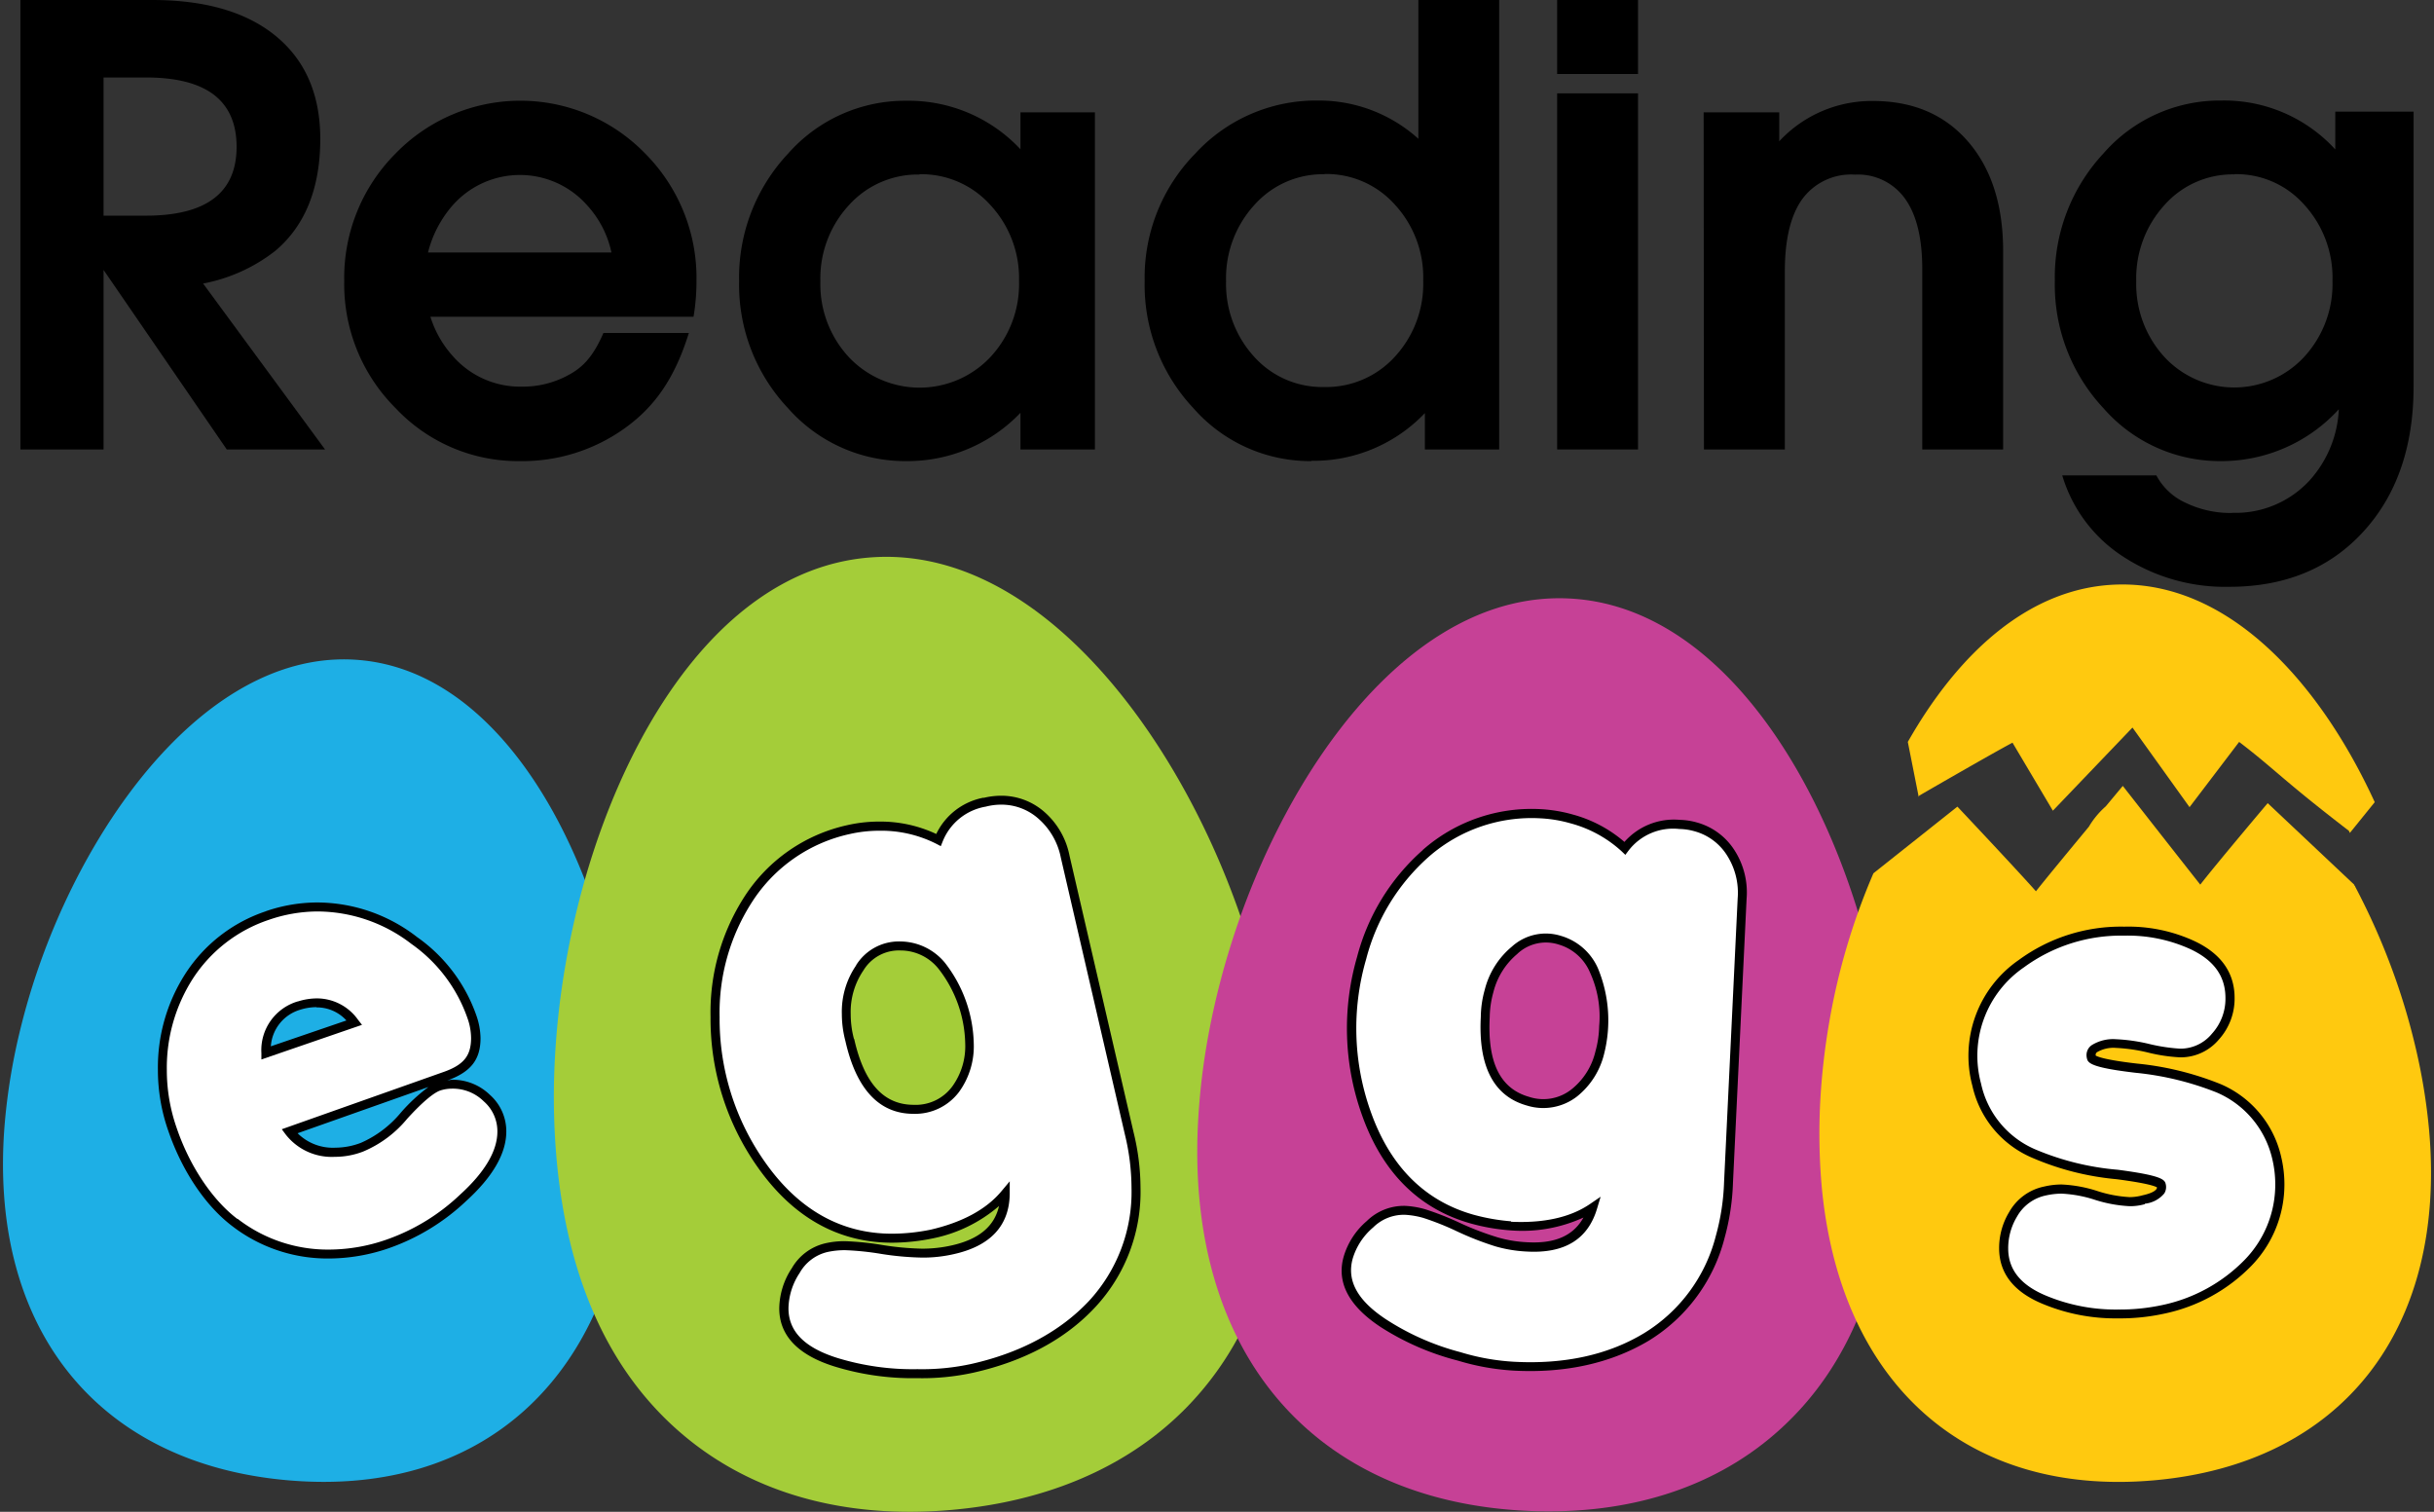<?xml version="1.0" encoding="UTF-8"?> <svg xmlns="http://www.w3.org/2000/svg" id="Layer_1" data-name="Layer 1" viewBox="0 0 322 200"><rect x="0" y="0" width="322" height="200" fill="#333333" stroke="none"/><defs><style>.cls-1{fill:#1eafe5;}.cls-2{fill:#a4cd39;}.cls-3{fill:#c64196;}.cls-4{fill:#fff;}.cls-5{fill:#ffc90f;}</style></defs><path d="M2.7,0H20.12Q30.73,0,36.54,4.81t5.83,13.52q0,9.81-5.92,14.83a22.17,22.17,0,0,1-9.58,4.35L43,59.46H30L13.7,35.71V59.46H2.7Zm11,28.53h5.6c4,0,7-.76,9-2.28s3-3.79,3-6.83-1-5.35-3-6.88-5-2.29-9-2.29H13.7Z"></path><path d="M68.8,61A22.22,22.22,0,0,1,52.34,54a23.15,23.15,0,0,1-6.8-16.83,23.25,23.25,0,0,1,6.8-16.87,23,23,0,0,1,33,0,23.34,23.34,0,0,1,6.8,16.89,28.24,28.24,0,0,1-.39,4.71H56.94a14,14,0,0,0,3,5.25,11.83,11.83,0,0,0,9.1,4,12.56,12.56,0,0,0,6.19-1.55c1.87-1,3.25-2.43,4.6-5.55h11.3c-1.9,6.11-4.61,9.87-8.59,12.68A23.22,23.22,0,0,1,68.8,61M80.89,33.4a13.33,13.33,0,0,0-3.17-6.19,11.87,11.87,0,0,0-17.88,0,15.12,15.12,0,0,0-3.22,6.19Z"></path><path d="M119.9,61A20.64,20.64,0,0,1,104.25,54,23.78,23.78,0,0,1,97.78,37.2a23.93,23.93,0,0,1,6.47-16.87,20.63,20.63,0,0,1,15.69-7A20.23,20.23,0,0,1,135,19.75V14.86h9.85v44.6H135V54.61A20.65,20.65,0,0,1,119.9,61m1.77-37.91a12.27,12.27,0,0,0-9.38,4.07,14.27,14.27,0,0,0-3.76,10.08,14.16,14.16,0,0,0,3.76,10,12.87,12.87,0,0,0,18.73,0,14.16,14.16,0,0,0,3.79-10.07A14.21,14.21,0,0,0,131,27.1a12.25,12.25,0,0,0-9.37-4.05"></path><path d="M173.48,61A20.54,20.54,0,0,1,157.88,54a23.81,23.81,0,0,1-6.45-16.83,23.41,23.41,0,0,1,6.71-16.87,21.69,21.69,0,0,1,16.24-7,19.63,19.63,0,0,1,13.26,5.06V0h10.69V59.46H188.5V54.65a20.32,20.32,0,0,1-15,6.31m1.72-37.91a12.12,12.12,0,0,0-9.28,4.07,14.34,14.34,0,0,0-3.74,10.08,14.26,14.26,0,0,0,3.72,10,12.1,12.1,0,0,0,9.26,4,12.27,12.27,0,0,0,9.34-4,14.23,14.23,0,0,0,3.76-10.07,14.2,14.2,0,0,0-3.75-10.06,12.15,12.15,0,0,0-9.31-4.05"></path><path d="M206,0h10.7V9.79H206Zm0,12.35h10.7V59.46H206Z"></path><path d="M225.38,14.86h10v3.83a16.68,16.68,0,0,1,12.39-5.33q7.94,0,12.58,5.36T265,33.19V59.46h-10.7V35.59q0-6.14-2.28-9.31a7.65,7.65,0,0,0-6.64-3.18,8,8,0,0,0-6.94,3.22q-2.33,3.22-2.32,9.66V59.46h-10.7Z"></path><path d="M295.27,67.84a13.31,13.31,0,0,0,10.26-4.27,15.06,15.06,0,0,0,3.88-9.43A21,21,0,0,1,293.8,61,20.44,20.44,0,0,1,278.27,54a23.88,23.88,0,0,1-6.43-16.83,24,24,0,0,1,6.43-16.87,20.41,20.41,0,0,1,15.57-7,19.91,19.91,0,0,1,15.1,6.47v-5H319.3V51.1q0,12-6.68,19.27t-17.75,7.26a24.67,24.67,0,0,1-14-4,19.36,19.36,0,0,1-8.05-10.74h12.45a8.22,8.22,0,0,0,3.86,3.62,13.67,13.67,0,0,0,6.16,1.35m.3-44.79a12.06,12.06,0,0,0-9.26,4.07,14.37,14.37,0,0,0-3.72,10.08,14.26,14.26,0,0,0,3.72,10,12.6,12.6,0,0,0,18.49,0,14.26,14.26,0,0,0,3.75-10.07,14.31,14.31,0,0,0-3.73-10.06,12,12,0,0,0-9.25-4.05"></path><path class="cls-1" d="M83.32,143.73a91,91,0,0,0-1.19-10.18c-3.81-21.84-16-44.61-34.56-46.23S13.06,106,5.51,126.84a91,91,0,0,0-2.94,9.82A81.08,81.08,0,0,0,.65,148.35c-2.37,27.06,12,45.26,37.43,47.48s42.74-13.2,45.1-40.25A79.08,79.08,0,0,0,83.32,143.73Z"></path><path class="cls-2" d="M169.23,144.72A95.23,95.23,0,0,0,167,131.11a106.73,106.73,0,0,0-3.43-11.42c-8.76-24.21-27.23-47.8-48.73-45.92s-35.6,28.32-40,53.68a105.28,105.28,0,0,0-1.39,11.85,94.26,94.26,0,0,0,.16,13.79c1.42,16.24,7.09,28.62,16.85,36.81,9.15,7.68,21.39,11.09,35.42,9.85s25.5-6.7,33.17-15.85c7-8.33,10.51-19.14,10.51-32.23Q169.54,148.29,169.23,144.72Z"></path><path class="cls-3" d="M249.75,140a101.67,101.67,0,0,0-1.81-11.23c-5.28-24-19.85-48.69-40.48-49.6s-37.29,22.39-44.64,45.87a102,102,0,0,0-2.79,11,90,90,0,0,0-1.57,13.08c-1.31,30.07,15.45,49.52,43.73,50.76,13.45.59,25-3.18,33.42-10.9,9-8.22,13.88-20.29,14.56-35.85.05-1.21.08-2.44.08-3.67A92.78,92.78,0,0,0,249.75,140Z"></path><path class="cls-4" d="M210.7,159.72q-4.06,2.78-10.82,2.47a27,27,0,0,1-5.18-.91q-10.06-2.84-14-14.07a33.35,33.35,0,0,1-.59-20.49,27.72,27.72,0,0,1,8.5-13.81,21.09,21.09,0,0,1,15.25-5.24,18.06,18.06,0,0,1,4,.67,16.64,16.64,0,0,1,7.05,3.86,9.33,9.33,0,0,1,9.33-2.82,8,8,0,0,1,4.72,3.49,9.76,9.76,0,0,1,1.48,6l-1.8,37.54a30.62,30.62,0,0,1-1.09,7.18,21.78,21.78,0,0,1-9.79,13.26q-7.29,4.41-17.53,3.85a30.78,30.78,0,0,1-7.22-1.29A34.41,34.41,0,0,1,183,175q-6-3.94-4.65-8.72a9.16,9.16,0,0,1,2.88-4.39,6.38,6.38,0,0,1,4.68-1.81,11.56,11.56,0,0,1,2.5.42,39.2,39.2,0,0,1,4.51,1.8,40.25,40.25,0,0,0,5,1.93,17.4,17.4,0,0,0,4,.67q7,.39,8.69-5.22M197,131.1a13.39,13.39,0,0,0-.5,3.42q-.51,9.4,5.65,11.15a6.68,6.68,0,0,0,6.12-1.08,9.67,9.67,0,0,0,3.38-5.32,17.37,17.37,0,0,0-.77-10.9,7.07,7.07,0,0,0-4.5-4,6.09,6.09,0,0,0-6,1.3,10.28,10.28,0,0,0-3.4,5.41"></path><path d="M188.22,112.46a28.37,28.37,0,0,0-8.68,14.1,34,34,0,0,0,.6,20.84c2.68,7.65,7.53,12.51,14.4,14.45a26.64,26.64,0,0,0,5.3.92,19.44,19.44,0,0,0,9.64-1.7c-1.32,2.39-3.75,3.48-7.44,3.27a16.54,16.54,0,0,1-3.89-.64,38.39,38.39,0,0,1-5-1.91,38.29,38.29,0,0,0-4.59-1.81,11.6,11.6,0,0,0-2.63-.45,7,7,0,0,0-5.11,2,9.85,9.85,0,0,0-3.05,4.67c-1,3.44.67,6.59,4.9,9.37A34.93,34.93,0,0,0,192.87,180a31.57,31.57,0,0,0,7.37,1.32c6.9.37,12.91-1,17.85-3.94a22.44,22.44,0,0,0,10.06-13.61,31.21,31.21,0,0,0,1.11-7.32l1.8-37.53a10.31,10.31,0,0,0-1.57-6.39,8.62,8.62,0,0,0-5.06-3.74,9.14,9.14,0,0,0-2.22-.33,8.72,8.72,0,0,0-7.31,2.92,17.38,17.38,0,0,0-6.85-3.63,19.25,19.25,0,0,0-4.16-.7,21.8,21.8,0,0,0-15.67,5.39m11.69,49.13a26.6,26.6,0,0,1-5-.88c-6.47-1.83-11.05-6.44-13.6-13.7a32.79,32.79,0,0,1-.57-20.13A27.11,27.11,0,0,1,189,113.36a20.64,20.64,0,0,1,14.83-5.1,17.57,17.57,0,0,1,3.9.65,16.18,16.18,0,0,1,6.81,3.72l.48.46.4-.53a7.43,7.43,0,0,1,6.75-2.89,7.67,7.67,0,0,1,1.93.28,7.36,7.36,0,0,1,4.39,3.24,9.19,9.19,0,0,1,1.39,5.68l-1.8,37.54a30,30,0,0,1-1.08,7.06,21.23,21.23,0,0,1-9.52,12.91c-4.73,2.86-10.52,4.13-17.19,3.77a30,30,0,0,1-7.09-1.27,33.71,33.71,0,0,1-9.82-4.33c-3.8-2.5-5.25-5.14-4.42-8.07a8.64,8.64,0,0,1,2.7-4.1,5.76,5.76,0,0,1,4.25-1.67,11,11,0,0,1,2.38.41,36.68,36.68,0,0,1,4.42,1.76,40.18,40.18,0,0,0,5.11,2,17.89,17.89,0,0,0,4.16.69c5,.28,8.08-1.62,9.29-5.65l.48-1.6-1.39.95c-2.58,1.77-6.1,2.56-10.45,2.36"></path><path d="M200,125.24a10.85,10.85,0,0,0-3.58,5.7,13.69,13.69,0,0,0-.52,3.57c-.35,6.54,1.69,10.5,6.08,11.74a7.29,7.29,0,0,0,6.63-1.18,10.33,10.33,0,0,0,3.6-5.64,18,18,0,0,0-.81-11.32,7.68,7.68,0,0,0-4.86-4.29,6.68,6.68,0,0,0-6.54,1.42m.76.92a5.51,5.51,0,0,1,5.46-1.2,6.47,6.47,0,0,1,4.12,3.68,14,14,0,0,1,1.22,7.09,13.51,13.51,0,0,1-.5,3.38,9.05,9.05,0,0,1-3.16,5,6,6,0,0,1-5.6,1c-3.83-1.08-5.54-4.53-5.22-10.55a12.76,12.76,0,0,1,.48-3.29,9.64,9.64,0,0,1,3.2-5.1"></path><path class="cls-4" d="M58.77,142.43l-20.5,7.26c1.55,2.08,3.56,2.69,6,2.75a9.87,9.87,0,0,0,3.59-.67,14.69,14.69,0,0,0,5.53-4.18c2-2.2,3.51-3.49,4.56-3.89a5.56,5.56,0,0,1,1.79-.3,6.47,6.47,0,0,1,4.59,1.87,5.87,5.87,0,0,1,2,4.41q0,4.11-5.08,8.74a27.81,27.81,0,0,1-10,6.13,23.53,23.53,0,0,1-7.77,1.34,20,20,0,0,1-12.44-4.18c-3.66-2.79-6.58-7.51-8.22-12.29a23.54,23.54,0,0,1-1.35-7.92A22.32,22.32,0,0,1,25,129.17a19.65,19.65,0,0,1,10.38-8.06A20.41,20.41,0,0,1,42,120a21,21,0,0,1,12.77,4.4,20.46,20.46,0,0,1,7.62,10.09,8.53,8.53,0,0,1,.53,2.83c0,2.64-1.14,4.07-4.18,5.12m-19.21-9.38a6.14,6.14,0,0,0-4.4,6.27l11.72-4a6.1,6.1,0,0,0-5-2.62,7.76,7.76,0,0,0-2.32.38"></path><path d="M35.19,120.55a20.31,20.31,0,0,0-10.69,8.3,22.91,22.91,0,0,0-3.61,12.65,24.26,24.26,0,0,0,1.38,8.12c1.82,5.29,4.89,9.87,8.42,12.56a20.66,20.66,0,0,0,12.8,4.31,24.49,24.49,0,0,0,8-1.38,28.56,28.56,0,0,0,10.22-6.26c3.49-3.18,5.27-6.27,5.27-9.17a6.44,6.44,0,0,0-2.17-4.84,7.08,7.08,0,0,0-5-2,5,5,0,0,0-.66.11c3.12-1.12,4.42-2.75,4.42-5.61a9.45,9.45,0,0,0-.55-3,21.22,21.22,0,0,0-7.84-10.37A21.62,21.62,0,0,0,42,119.39a21,21,0,0,0-6.84,1.16m-3.78,40.69c-3.3-2.51-6.3-7-8-12a23.1,23.1,0,0,1-1.31-7.72,21.84,21.84,0,0,1,3.41-12,19.21,19.21,0,0,1,10.08-7.83A19.83,19.83,0,0,1,42,120.58a20.41,20.41,0,0,1,12.42,4.29,20.08,20.08,0,0,1,7.41,9.79,8,8,0,0,1,.49,2.65c0,2.4-1,3.6-3.77,4.55l-21.27,7.53.48.65a7.72,7.72,0,0,0,6.51,3,10.35,10.35,0,0,0,3.8-.71A15.12,15.12,0,0,0,53.87,148c2.39-2.62,3.67-3.47,4.33-3.72a5,5,0,0,1,1.58-.26A5.83,5.83,0,0,1,64,145.7a5.25,5.25,0,0,1,1.8,4c0,2.55-1.65,5.35-4.89,8.3a27.13,27.13,0,0,1-9.8,6,23.21,23.21,0,0,1-7.58,1.31,19.49,19.49,0,0,1-12.08-4.06m25.18-17.41a22.91,22.91,0,0,0-3.6,3.35,14.32,14.32,0,0,1-5.29,4,9.56,9.56,0,0,1-3.37.64,6.61,6.61,0,0,1-5-1.91l17.28-6.11"></path><path d="M39.39,132.48h0a6.72,6.72,0,0,0-4.81,6.84v.84l13.31-4.58-.51-.65a6.68,6.68,0,0,0-5.47-2.85,8.51,8.51,0,0,0-2.49.4m2.49.79A5.3,5.3,0,0,1,45.83,135l-10,3.42a5.43,5.43,0,0,1,3.88-4.84,7.11,7.11,0,0,1,2.13-.34"></path><path class="cls-4" d="M133,157.93q-3.15,3.78-9.73,5.31a26.6,26.6,0,0,1-5.22.54q-10.45,0-17.3-9.72a33.29,33.29,0,0,1-6.12-19.55A27.58,27.58,0,0,1,99,118.93a21.08,21.08,0,0,1,13.24-9.19,18.24,18.24,0,0,1,4.06-.45,16.56,16.56,0,0,1,7.83,1.8,8.08,8.08,0,0,1,6.13-5,8.53,8.53,0,0,1,2.07-.27,8.06,8.06,0,0,1,5.5,2.07,9.73,9.73,0,0,1,3.06,5.41l8.47,36.58a30.91,30.91,0,0,1,.89,7.21,21.74,21.74,0,0,1-5.8,15.41q-5.82,6.21-15.82,8.47a30.76,30.76,0,0,1-7.29.72,34.25,34.25,0,0,1-10.81-1.53c-4.56-1.44-6.84-3.82-6.84-7.11a9.24,9.24,0,0,1,1.57-5,6.4,6.4,0,0,1,4-3,11.19,11.19,0,0,1,2.52-.27,38.49,38.49,0,0,1,4.82.5,38.93,38.93,0,0,0,5.36.49,17.61,17.61,0,0,0,4.06-.44q6.84-1.53,6.93-7.39m-21-23.78a13.39,13.39,0,0,0,.45,3.42q2.07,9.19,8.47,9.19a6.67,6.67,0,0,0,5.58-2.7,9.6,9.6,0,0,0,1.81-6,17.27,17.27,0,0,0-3.7-10.26,7.06,7.06,0,0,0-5.4-2.62,6.09,6.09,0,0,0-5.41,2.89,10.25,10.25,0,0,0-1.8,6.12"></path><path d="M130.1,105.53a8.72,8.72,0,0,0-6.24,4.8,17.35,17.35,0,0,0-7.57-1.64,18.88,18.88,0,0,0-4.19.47,21.76,21.76,0,0,0-13.6,9.44A28.21,28.21,0,0,0,94,134.51a34,34,0,0,0,6.23,19.89c4.66,6.62,10.64,10,17.78,10a27.17,27.17,0,0,0,5.34-.56,19.21,19.21,0,0,0,8.81-4.29c-.6,2.68-2.65,4.4-6.26,5.21a17.66,17.66,0,0,1-3.93.43,38,38,0,0,1-5.27-.49,37.91,37.91,0,0,0-4.91-.5,11.1,11.1,0,0,0-2.65.29,6.92,6.92,0,0,0-4.38,3.27,9.84,9.84,0,0,0-1.67,5.32c0,3.58,2.44,6.16,7.26,7.68a35.1,35.1,0,0,0,11,1.56,31.65,31.65,0,0,0,7.44-.73c6.74-1.52,12.16-4.43,16.09-8.65a22.35,22.35,0,0,0,6-15.81,31.08,31.08,0,0,0-.92-7.35l-8.47-36.58a10.31,10.31,0,0,0-3.24-5.71,8.62,8.62,0,0,0-5.89-2.22,9.85,9.85,0,0,0-2.22.28m-5.43,5.77a7.48,7.48,0,0,1,5.71-4.61,8,8,0,0,1,1.94-.26,7.36,7.36,0,0,1,5.1,1.93,9.2,9.2,0,0,1,2.88,5.08l8.47,36.6a30.27,30.27,0,0,1,.88,7.07,21.22,21.22,0,0,1-5.65,15c-3.77,4-9,6.83-15.5,8.3a30.49,30.49,0,0,1-7.17.7,34,34,0,0,1-10.62-1.49c-4.34-1.37-6.44-3.52-6.44-6.56a8.73,8.73,0,0,1,1.48-4.68,5.72,5.72,0,0,1,3.64-2.76,10.63,10.63,0,0,1,2.39-.25,37.07,37.07,0,0,1,4.74.49,38.47,38.47,0,0,0,5.44.49,18.12,18.12,0,0,0,4.19-.46c4.84-1.08,7.33-3.76,7.39-7.95l0-1.68-1.08,1.29c-2,2.41-5.17,4.13-9.4,5.11a26,26,0,0,1-5.09.53c-6.73,0-12.39-3.18-16.81-9.48a32.84,32.84,0,0,1-6-19.2,27,27,0,0,1,4.32-15.25,20.57,20.57,0,0,1,12.88-8.94,17.64,17.64,0,0,1,3.92-.44,16.13,16.13,0,0,1,7.55,1.73l.59.31Z"></path><path class="cls-5" d="M321.36,149.61h0a78.25,78.25,0,0,0-1.88-11.38,86.58,86.58,0,0,0-2.86-9.54,90.11,90.11,0,0,0-5.05-11.4l0-.06-.13-.13,0-.07,0,0L300,106.25s-6.7,7.92-8.92,10.78c-2.51-3.17-10.25-13.06-10.25-13.06l-2.25,2.7a11.11,11.11,0,0,0-2.24,2.7c-2.65,3.2-5.74,6.94-7,8.54-2.39-2.71-10.39-11.2-10.39-11.2l-11.11,8.82,0,0,0,0A86.72,86.72,0,0,0,242,135.2a90.37,90.37,0,0,0-1.16,9.91,80.33,80.33,0,0,0,.13,11.53c2.31,26.35,19.14,41.37,43.94,39.2S323.66,176,321.36,149.61Z"></path><path d="M113.27,127.7a10.82,10.82,0,0,0-1.9,6.45,14.06,14.06,0,0,0,.47,3.57c1.44,6.38,4.48,9.63,9,9.63a7.27,7.27,0,0,0,6.06-2.93,10.28,10.28,0,0,0,1.92-6.4A18,18,0,0,0,125,127.36a7.71,7.71,0,0,0-5.85-2.81,6.66,6.66,0,0,0-5.9,3.15m-.28,9.74a12.93,12.93,0,0,1-.43-3.29,9.75,9.75,0,0,1,1.69-5.78,5.48,5.48,0,0,1,4.92-2.63,6.44,6.44,0,0,1,5,2.41,16.6,16.6,0,0,1,3.54,9.87A9.07,9.07,0,0,1,126,143.7a6,6,0,0,1-5.11,2.46c-4,0-6.57-2.85-7.89-8.72"></path><path class="cls-4" d="M286.1,173.23a27.24,27.24,0,0,1-5.84.58,24.32,24.32,0,0,1-9.51-1.75q-5.65-2.25-5.66-6.92a8.64,8.64,0,0,1,1.25-4.51,6.28,6.28,0,0,1,4.25-3.09,10,10,0,0,1,2.16-.25,17.31,17.31,0,0,1,4.55.84,17.1,17.1,0,0,0,4.46.83,6.78,6.78,0,0,0,1.83-.25c1.78-.39,2.56-1,2.34-1.91q-.17-.68-5.84-1.42a36.11,36.11,0,0,1-10.92-2.67,13,13,0,0,1-7.67-9.18,15,15,0,0,1-.5-3.75,14.61,14.61,0,0,1,6.42-12.26A22.17,22.17,0,0,1,281,123.18a20.35,20.35,0,0,1,9,1.84q5,2.34,5,7a7.5,7.5,0,0,1-1.92,5.09,6,6,0,0,1-4.67,2.17,22.8,22.8,0,0,1-4.17-.63,23.53,23.53,0,0,0-4.33-.62,4.9,4.9,0,0,0-2.84.66,1,1,0,0,0-.42,1.17q.18.75,5.92,1.41A39.68,39.68,0,0,1,293.52,144a13.17,13.17,0,0,1,7.67,9.17,15.55,15.55,0,0,1,.41,3.5,14.81,14.81,0,0,1-4.21,10.43,21.91,21.91,0,0,1-11.29,6.17"></path><path d="M267.07,127a15.39,15.39,0,0,0-6.14,16.64,13.52,13.52,0,0,0,8,9.56A36.37,36.37,0,0,0,280,156c4.07.53,5.09.92,5.35,1.08v0a.37.37,0,0,1-.06.21c-.12.19-.51.55-1.84.84a6.47,6.47,0,0,1-1.71.24,16.67,16.67,0,0,1-4.29-.81,17.77,17.77,0,0,0-4.71-.86,10.12,10.12,0,0,0-2.31.27,6.89,6.89,0,0,0-4.62,3.36,9.15,9.15,0,0,0-1.34,4.8c0,3.37,2,5.89,6.05,7.48a25,25,0,0,0,9.72,1.8,27.14,27.14,0,0,0,6-.61h0a22.51,22.51,0,0,0,11.6-6.34,15.43,15.43,0,0,0,4.37-10.83,15.68,15.68,0,0,0-.44-3.64,13.77,13.77,0,0,0-8-9.57,40,40,0,0,0-11.1-2.72c-4.24-.49-5.21-.92-5.43-1.06,0,0,0-.06,0-.09a.41.41,0,0,1,.21-.37,4.31,4.31,0,0,1,2.49-.55,22.36,22.36,0,0,1,4.21.61,22.23,22.23,0,0,0,4.29.64,6.61,6.61,0,0,0,5.11-2.37,8.06,8.06,0,0,0,2.07-5.48c0-3.36-1.8-5.89-5.35-7.55a20.85,20.85,0,0,0-9.25-1.89A22.84,22.84,0,0,0,267.07,127m16.68,32.24a3.84,3.84,0,0,0,2.57-1.36,1.61,1.61,0,0,0,.18-1.27c-.14-.6-.71-1.12-6.33-1.86a35.53,35.53,0,0,1-10.74-2.62,12.27,12.27,0,0,1-7.35-8.77,14.17,14.17,0,0,1,5.69-15.4A21.71,21.71,0,0,1,281,123.78a19.94,19.94,0,0,1,8.74,1.77c3.15,1.47,4.67,3.59,4.67,6.48a6.85,6.85,0,0,1-1.77,4.7,5.39,5.39,0,0,1-4.22,2,23.24,23.24,0,0,1-4.05-.61,23.21,23.21,0,0,0-4.45-.64,5.35,5.35,0,0,0-3.19.78,1.59,1.59,0,0,0-.7,1.33,1.8,1.8,0,0,0,.06.45c.13.63.72,1.21,6.43,1.88a39.4,39.4,0,0,1,10.74,2.61,12.66,12.66,0,0,1,7.34,8.77,14.43,14.43,0,0,1,.4,3.37,14.26,14.26,0,0,1-4.05,10,21.37,21.37,0,0,1-11,6,26.56,26.56,0,0,1-5.7.57,23.87,23.87,0,0,1-9.27-1.71c-3.58-1.41-5.31-3.5-5.31-6.38a8.07,8.07,0,0,1,1.16-4.19,5.72,5.72,0,0,1,3.87-2.82,9.61,9.61,0,0,1,2.05-.23,16.79,16.79,0,0,1,4.37.81,17.89,17.89,0,0,0,4.63.85,7.17,7.17,0,0,0,2-.27"></path><path class="cls-5" d="M314.16,106.12c-7.34-16-19.4-29.17-34-28.79-11.6.3-21.06,9-27.77,20.82l1.44,7.27a1.3,1.3,0,0,1,.08-.17h0s9.5-5.5,12.33-7l5.34,9,10.53-11,7.55,10.53,6.56-8.63c4.69,3.58,5.72,5,14.52,11.76l.13.28Z"></path></svg> 